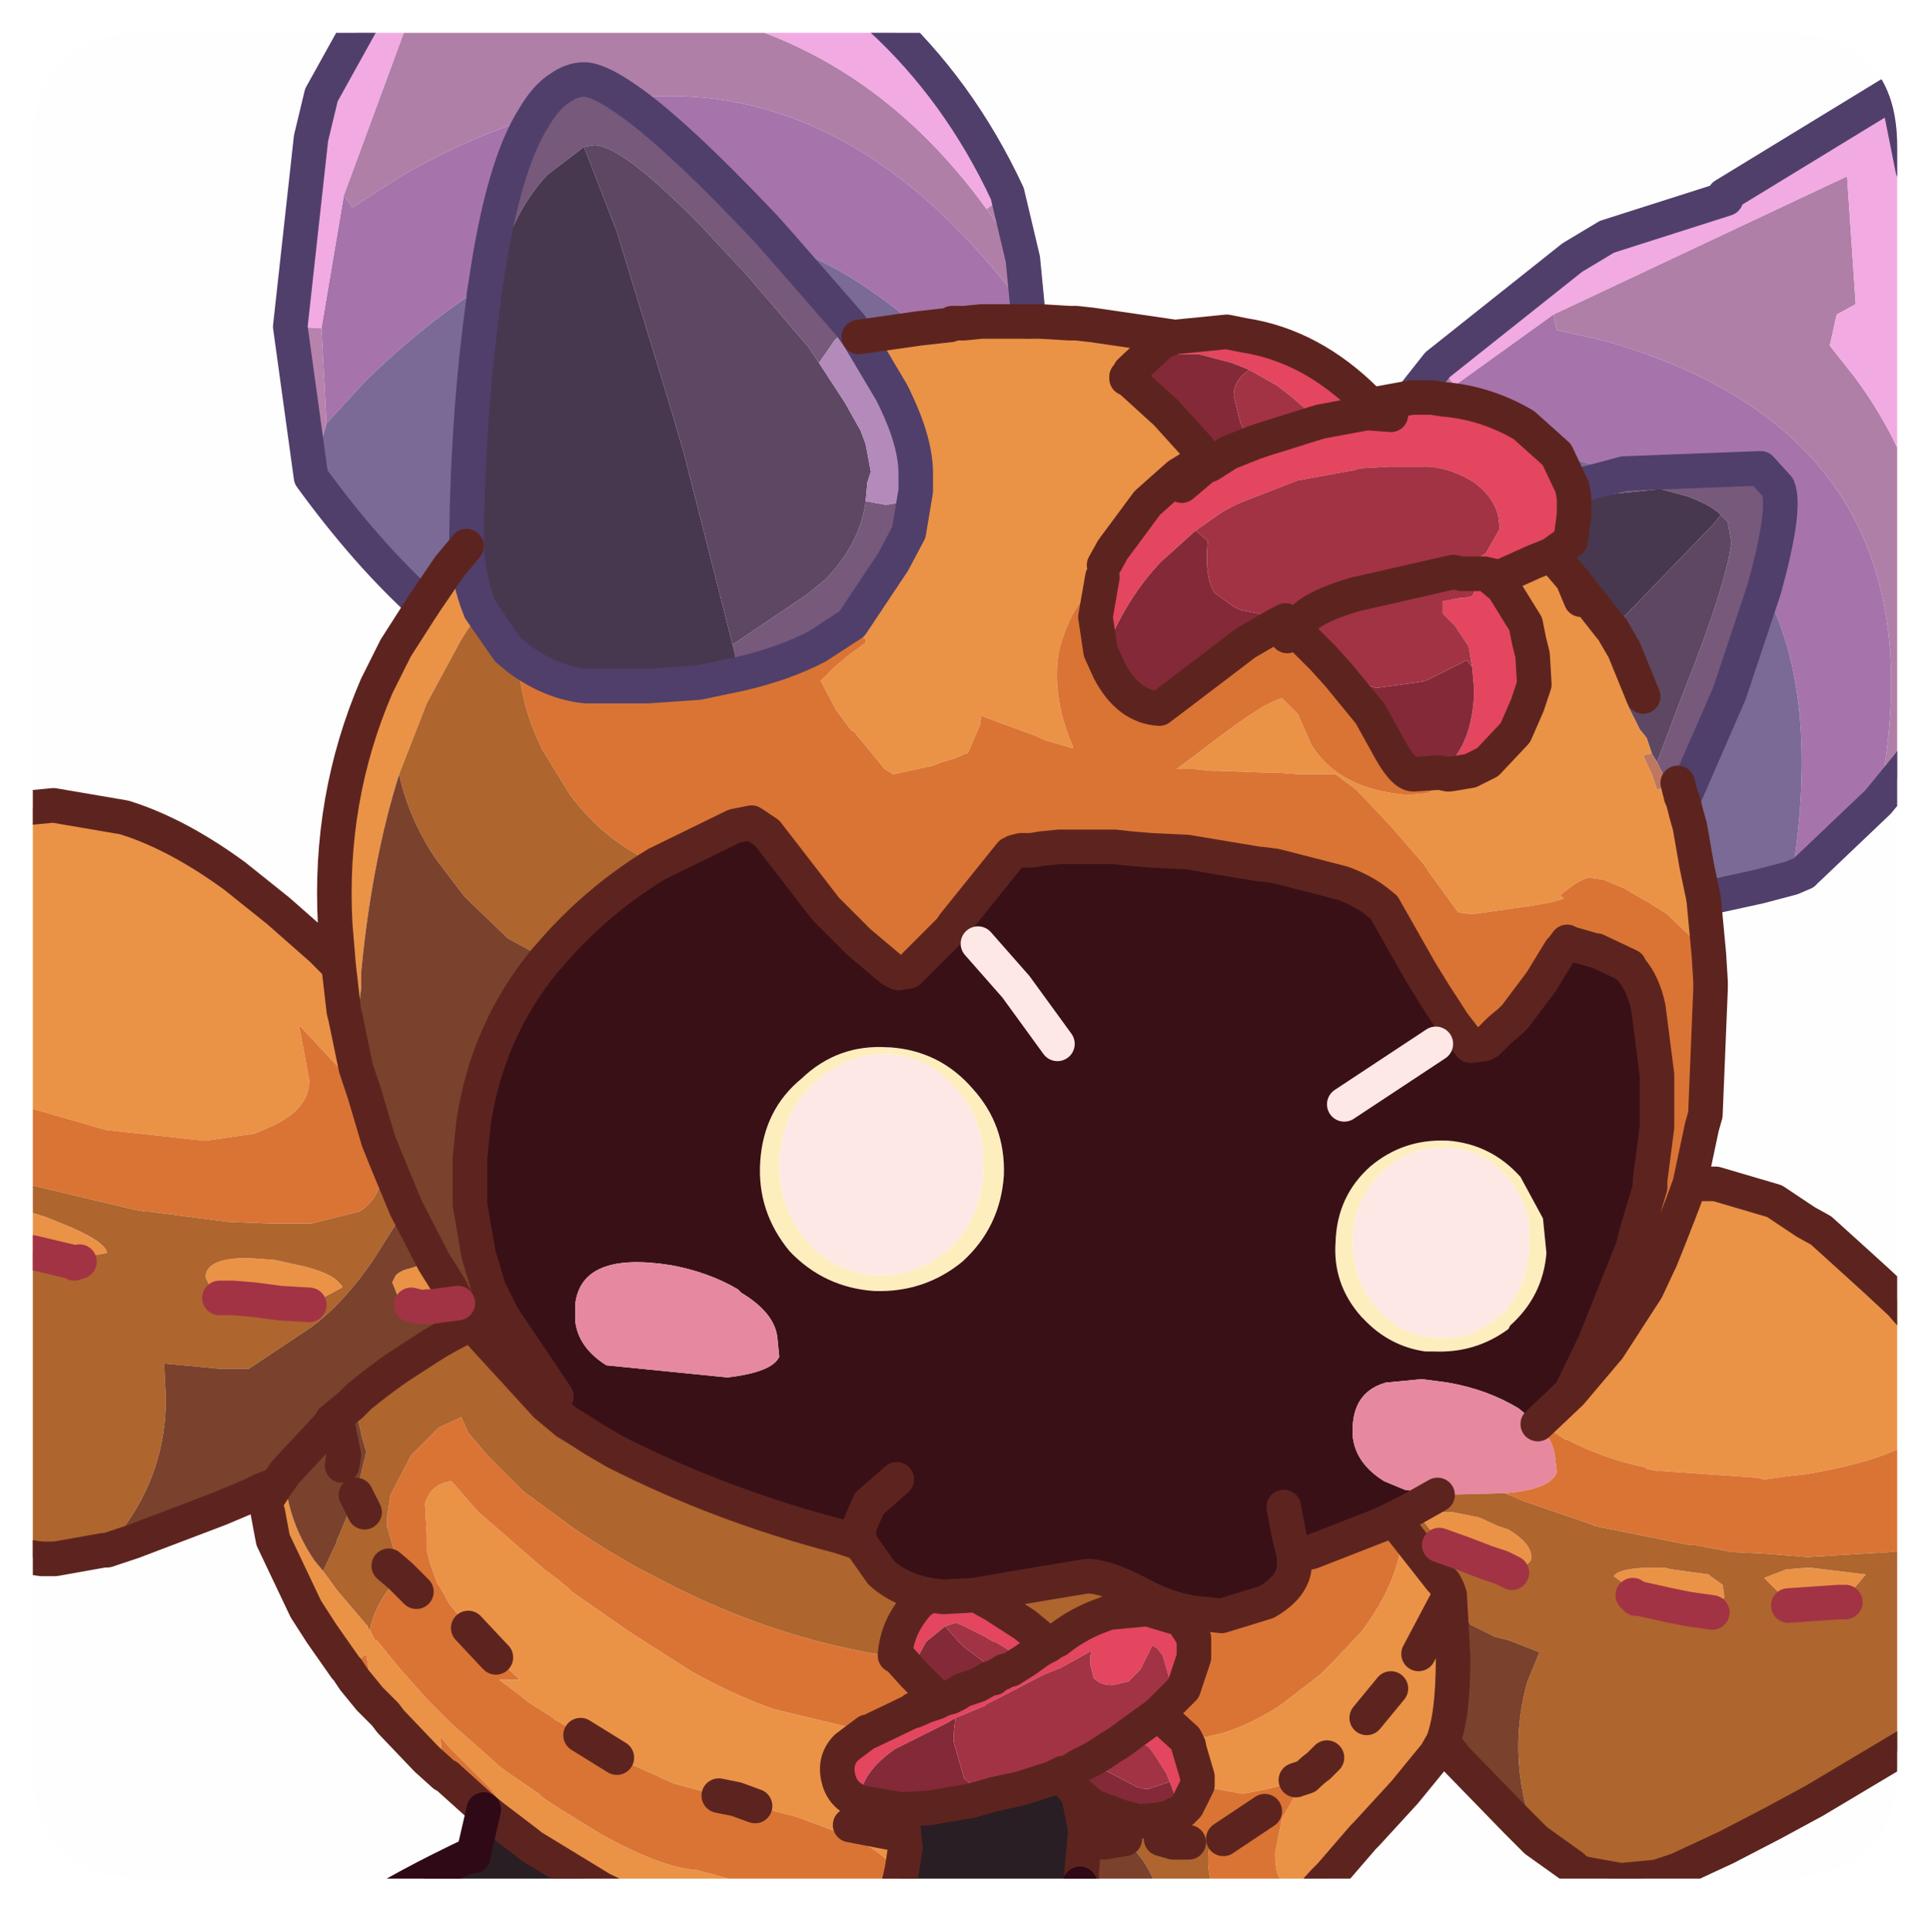 <?xml version="1.0" encoding="UTF-8" standalone="no"?>
<svg xmlns:ffdec="https://www.free-decompiler.com/flash" xmlns:xlink="http://www.w3.org/1999/xlink" ffdec:objectType="frame" height="55.9px" width="55.85px" xmlns="http://www.w3.org/2000/svg">
  <g transform="matrix(1.0, 0.0, 0.0, 1.0, 0.95, 0.95)">
    <clipPath id="clipPath0" transform="matrix(1.0, 0.0, 0.0, 1.0, 0.0, 0.0)">
      <path d="M50.5 0.0 Q53.95 0.0 53.95 3.3 L53.95 50.15 Q53.95 53.4 50.5 53.4 L3.3 53.4 Q0.0 53.4 0.0 50.15 L0.0 3.3 Q0.0 0.0 3.3 0.0 L50.5 0.0" fill="#000000" fill-rule="evenodd" stroke="none"/>
    </clipPath>
    <g clip-path="url(#clipPath0)">
      <use ffdec:characterId="2" height="55.9" transform="matrix(1.0, 0.0, 0.0, 1.0, -0.95, -0.95)" width="55.85" xlink:href="#shape1"/>
    </g>
    <use ffdec:characterId="3" height="53.4" transform="matrix(1.0, 0.0, 0.0, 1.0, 0.0, 0.0)" width="53.95" xlink:href="#shape2"/>
  </g>
  <defs>
    <g id="shape1" transform="matrix(1.0, 0.0, 0.0, 1.0, 0.95, 0.95)">
      <path d="M10.9 -0.45 L19.75 -0.45 Q24.45 0.75 27.6 5.1 L28.65 6.55 28.8 8.1 Q23.7 1.15 17.15 1.9 16.35 1.35 15.95 1.35 15.6 1.35 15.25 1.6 14.85 1.85 14.5 2.45 12.65 3.0 10.65 4.15 L9.25 5.05 9.0 4.7 10.9 -0.45 M54.4 13.1 L54.4 20.7 54.3 21.15 53.4 22.25 Q55.55 11.75 45.45 8.9 L44.1 8.6 44.0 8.15 52.5 4.15 52.75 7.85 52.2 8.15 52.0 9.05 52.75 10.0 Q53.85 11.5 54.4 13.1" fill="#b17fa8" fill-rule="evenodd" stroke="none"/>
      <path d="M9.0 4.7 L9.25 5.05 10.65 4.15 Q12.65 3.0 14.5 2.45 13.6 3.85 13.1 7.3 11.4 8.35 9.65 10.05 L8.5 11.3 8.35 8.55 9.0 4.7 M17.15 1.9 Q23.7 1.15 28.8 8.1 L28.8 8.35 27.45 8.35 26.95 8.4 26.85 8.4 26.6 8.4 26.55 8.45 25.65 8.55 Q23.65 6.8 21.6 6.1 L21.2 5.65 Q18.55 2.85 17.15 1.9 M53.4 22.25 L51.35 24.2 51.25 24.3 50.9 24.45 Q51.75 19.15 50.1 16.1 50.75 13.75 50.5 13.15 L50.0 12.6 46.05 12.75 44.1 12.2 43.15 11.35 Q42.05 10.7 40.8 10.6 L41.15 10.2 44.0 8.15 44.1 8.6 45.45 8.9 Q55.55 11.75 53.4 22.25" fill="#a774ac" fill-rule="evenodd" stroke="none"/>
      <path d="M50.9 24.45 L49.95 24.7 48.35 25.05 48.15 24.1 47.95 22.95 47.85 22.6 47.75 22.2 49.1 19.1 50.1 16.1 Q51.75 19.15 50.9 24.45 M11.3 16.55 Q9.65 15.05 8.05 12.85 L8.5 11.3 9.65 10.05 Q11.4 8.35 13.1 7.3 L13.05 7.6 13.05 7.7 Q12.6 10.9 12.55 14.5 L12.55 14.85 12.05 15.45 11.3 16.55 M44.1 12.2 L46.05 12.75 44.55 13.15 44.1 12.2 M25.65 8.55 L23.9 8.8 23.65 8.45 21.6 6.1 Q23.65 6.8 25.65 8.55" fill="#7b6a96" fill-rule="evenodd" stroke="none"/>
      <path d="M14.5 2.45 Q14.85 1.85 15.25 1.6 L15.25 1.65 15.95 1.35 Q16.35 1.35 17.15 1.9 18.55 2.85 21.2 5.65 L21.6 6.1 23.65 8.45 23.2 8.9 22.75 9.55 22.45 9.1 20.7 7.05 19.35 5.6 Q17.05 3.25 16.25 3.25 L15.95 3.3 14.9 4.1 Q13.85 5.2 13.4 7.1 L13.3 7.6 13.05 7.6 13.1 7.3 Q13.6 3.85 14.5 2.45 M46.05 12.75 L50.0 12.6 49.95 12.7 50.5 13.15 Q50.75 13.75 50.1 16.1 L49.1 19.1 47.75 22.2 47.7 22.1 47.6 21.7 47.3 21.8 47.3 21.7 47.0 21.1 47.7 19.25 Q49.0 16.0 49.15 14.75 L49.05 14.15 48.85 13.95 Q48.55 13.65 47.85 13.4 L47.1 13.2 44.6 13.45 44.55 13.15 46.05 12.75 M25.55 13.25 L25.35 14.45 24.9 15.3 23.7 17.1 22.7 17.75 Q21.75 18.25 20.45 18.55 L20.25 17.7 22.4 16.25 22.95 15.8 Q23.95 14.75 24.1 13.55 L24.65 13.65 Q25.15 13.65 25.55 13.25" fill="#76597b" fill-rule="evenodd" stroke="none"/>
      <path d="M48.85 13.95 L48.6 14.25 45.7 17.25 45.65 17.2 44.55 15.8 43.95 15.1 44.5 14.7 44.6 13.95 44.6 13.45 47.1 13.2 47.85 13.4 Q48.55 13.65 48.85 13.95 M20.25 17.7 L20.45 18.55 19.25 18.8 17.8 18.9 16.0 18.9 Q15.0 18.8 14.05 18.1 L13.75 17.85 12.95 16.7 Q12.6 15.85 12.55 14.85 L12.55 14.5 Q12.6 10.9 13.05 7.7 L13.05 7.6 13.3 7.6 13.4 7.1 Q13.85 5.2 14.9 4.1 L15.95 3.3 16.9 5.75 18.35 10.5 18.5 11.0 18.85 12.2 20.25 17.7" fill="#47384f" fill-rule="evenodd" stroke="none"/>
      <path d="M15.25 1.6 Q15.6 1.35 15.95 1.35 L15.25 1.65 15.25 1.6 M50.0 12.6 L50.5 13.15 49.95 12.7 50.0 12.6 M48.85 13.95 L49.05 14.15 49.15 14.75 Q49.0 16.0 47.7 19.25 L47.0 21.1 46.85 20.85 46.7 20.4 46.5 20.15 46.15 19.45 46.6 19.2 46.05 17.85 45.7 17.25 48.6 14.25 48.85 13.95 M22.75 9.55 L23.5 10.7 23.95 11.5 24.1 11.9 24.25 12.7 24.15 13.0 24.1 13.55 Q23.95 14.75 22.95 15.8 L22.4 16.25 20.25 17.7 18.85 12.2 18.5 11.0 18.35 10.5 16.9 5.75 15.95 3.3 16.25 3.25 Q17.05 3.25 19.35 5.6 L20.7 7.05 22.45 9.1 22.75 9.55" fill="#5e4762" fill-rule="evenodd" stroke="none"/>
      <path d="M48.35 25.05 L48.5 26.65 47.45 25.65 47.3 25.5 46.9 25.25 46.75 25.15 46.65 25.1 46.05 24.75 45.45 24.5 45.1 24.45 Q44.85 24.4 44.2 24.95 L44.3 25.05 43.95 25.15 43.4 25.25 41.65 25.5 41.25 25.45 40.45 24.35 40.25 24.05 39.25 22.9 38.3 21.9 37.7 21.45 36.75 21.45 36.65 21.45 35.95 21.4 35.7 21.4 35.6 21.4 34.3 21.35 34.1 21.35 33.6 21.3 33.1 21.3 33.9 20.7 Q35.45 19.5 36.0 19.3 L36.15 19.25 36.6 19.7 37.0 20.6 Q37.8 21.9 39.8 22.05 L40.35 22.0 40.55 21.9 41.3 21.7 41.3 21.4 41.6 21.35 42.1 21.1 42.9 20.25 43.25 19.45 43.45 18.85 43.4 18.0 43.3 17.6 43.2 17.1 42.55 16.05 42.25 15.8 42.45 15.75 43.45 15.3 43.95 15.1 44.55 15.8 45.65 17.2 45.7 17.25 46.05 17.85 46.6 19.2 46.15 19.45 46.5 20.15 46.7 20.4 46.85 20.85 46.6 20.9 46.85 21.45 47.0 21.9 47.3 21.8 47.6 21.7 47.7 22.1 47.75 22.2 47.85 22.6 47.95 22.95 48.15 24.1 48.35 25.05 M47.95 33.3 L48.45 33.3 48.7 33.3 50.4 33.8 51.3 34.4 51.75 34.65 52.8 35.6 53.35 36.1 54.05 36.75 54.4 37.15 54.4 40.75 Q53.5 41.3 51.6 41.65 L51.3 41.7 50.85 41.75 50.1 41.85 49.9 41.8 47.0 41.6 46.7 41.55 46.65 41.5 Q45.45 41.25 44.4 40.7 L44.35 40.7 43.6 40.2 44.5 39.35 45.6 38.05 44.5 39.35 45.2 37.9 45.6 38.05 46.7 36.35 47.05 35.6 47.1 35.5 47.4 34.75 47.75 33.85 47.95 33.3 M54.4 44.55 L54.4 44.7 54.25 44.6 54.4 44.55 M40.8 49.45 L40.6 49.8 39.7 50.9 38.6 52.1 38.5 52.2 37.55 53.3 37.35 53.5 36.95 53.5 36.1 53.4 Q35.95 53.25 35.95 52.65 L36.15 51.65 36.5 51.05 37.25 50.2 37.45 49.9 37.2 50.15 Q37.05 50.25 36.85 50.45 L36.55 50.55 36.35 50.65 35.75 50.8 35.5 50.85 35.0 50.95 33.7 50.7 33.7 50.45 33.45 49.6 33.45 49.55 33.35 49.35 Q34.65 49.35 36.15 48.35 L37.25 47.5 37.4 47.35 37.7 47.05 38.45 46.25 Q39.55 44.8 39.65 43.35 L40.75 44.75 40.85 44.85 40.95 45.05 41.0 45.2 41.1 47.0 Q41.1 48.7 40.8 49.45 M23.55 54.45 L18.0 54.45 16.45 53.7 14.6 52.15 14.5 52.0 14.45 52.0 13.4 51.0 13.25 50.8 12.05 49.6 11.8 49.3 11.8 49.35 11.9 50.4 11.4 49.95 10.35 48.85 10.2 48.65 10.15 48.6 10.0 48.3 9.75 47.55 9.65 46.9 9.1 47.35 9.05 47.3 8.35 46.3 7.9 45.6 6.95 43.6 6.8 42.8 6.8 42.4 7.05 42.0 7.2 41.8 7.3 41.65 7.3 41.85 Q7.4 43.1 8.15 44.2 L8.4 44.5 8.8 45.05 9.65 46.05 9.7 46.1 9.7 46.15 9.75 46.2 9.9 46.5 9.95 46.5 10.6 47.3 11.4 48.2 11.85 48.65 11.9 48.7 12.15 48.95 13.45 50.1 13.5 50.15 13.7 50.3 14.65 50.95 14.75 51.05 15.2 51.35 16.5 52.15 Q18.25 53.1 19.2 53.15 L20.5 53.5 20.75 53.6 21.75 54.0 22.3 54.15 23.55 54.45 M-0.45 35.2 L-0.45 34.0 0.35 34.25 0.6 34.35 0.85 34.45 Q2.1 34.95 2.15 35.3 L1.6 35.4 1.35 35.55 1.2 35.6 1.1 35.55 0.05 35.3 -0.45 35.2 M-0.45 31.0 L-0.45 22.45 0.6 22.35 2.65 22.7 2.95 22.8 Q4.35 23.3 5.85 24.4 L7.1 25.4 8.35 26.5 8.85 27.0 8.75 25.8 Q8.55 22.15 9.95 18.9 L10.5 17.8 11.3 16.55 12.05 15.45 12.55 14.85 Q12.6 15.85 12.95 16.7 L12.4 17.55 11.4 19.4 10.6 21.45 Q9.8 24.0 9.5 27.2 L9.5 27.65 9.4 28.45 9.05 28.5 9.35 29.95 9.6 30.7 9.05 30.15 7.7 28.7 8.0 30.3 Q8.0 31.2 6.75 31.7 L6.65 31.75 6.4 31.85 5.0 32.05 4.95 32.05 2.2 31.75 2.15 31.75 1.8 31.65 -0.45 31.0 M42.55 16.05 L42.35 15.85 42.25 15.8 42.35 15.85 42.55 16.05 M44.8 16.4 L44.55 15.8 44.8 16.4 M40.7 43.75 L40.7 43.55 40.55 43.45 40.15 42.95 40.15 42.9 40.2 42.8 41.1 42.8 41.85 42.95 42.4 43.2 42.7 43.3 Q43.45 43.75 43.35 44.2 L43.05 44.5 42.8 44.55 42.5 44.4 42.05 44.25 41.4 44.0 40.7 43.75 M46.3 45.2 L46.15 44.95 45.75 44.65 Q45.9 44.4 47.0 44.4 L47.2 44.4 47.4 44.45 48.5 44.6 48.55 44.65 48.9 44.9 48.95 45.25 48.75 45.6 48.6 45.5 48.6 45.7 47.9 45.6 47.4 45.5 46.5 45.3 46.4 45.3 46.3 45.2 M50.8 45.5 L50.75 45.35 50.45 45.05 50.1 44.7 50.75 44.45 50.8 44.45 51.4 44.4 53.05 44.6 53.0 44.65 52.75 44.95 52.5 45.15 52.4 45.2 52.45 45.4 52.25 45.4 50.8 45.5 M32.75 8.9 L32.55 9.05 31.75 9.8 31.65 9.95 31.65 10.0 31.7 10.0 32.8 11.0 33.75 12.05 33.8 12.4 33.15 12.8 32.25 13.6 31.25 14.95 31.0 15.4 30.95 15.75 Q30.45 16.2 30.1 16.8 29.7 17.6 29.65 18.2 29.55 19.4 30.1 20.65 L30.1 20.7 29.25 20.45 29.05 20.35 27.55 19.8 27.45 19.75 27.4 20.05 27.05 20.85 27.0 20.85 26.65 21.0 26.3 21.1 26.05 21.2 24.9 21.45 24.65 21.3 23.75 20.2 23.7 20.2 23.25 19.6 22.8 18.75 23.2 18.35 23.55 18.05 23.75 17.9 24.1 17.65 24.1 17.55 23.95 17.4 23.7 17.1 24.9 15.3 25.35 14.45 25.55 13.25 25.55 12.75 Q25.55 11.85 24.95 10.6 L25.45 10.25 24.85 10.4 23.9 8.8 25.65 8.55 26.55 8.45 26.6 8.4 26.85 8.4 26.95 8.4 27.45 8.35 28.8 8.35 29.15 8.35 30.0 8.4 30.2 8.4 30.65 8.45 33.05 8.8 32.75 8.9 M10.95 36.8 L10.6 36.65 10.4 36.15 10.5 35.95 Q10.65 35.8 10.9 35.75 L11.5 35.55 11.6 35.55 12.1 36.35 12.2 36.55 12.3 36.75 11.55 36.85 11.4 36.85 11.2 36.85 11.15 36.85 10.95 36.8 M8.85 27.0 L9.0 28.3 9.05 28.5 9.0 28.3 8.85 27.0 M8.0 36.8 L7.15 36.75 6.4 36.65 5.8 36.6 5.4 36.6 5.2 36.45 5.0 36.0 Q5.0 35.5 6.0 35.45 L6.3 35.45 7.0 35.5 7.9 35.7 Q8.65 35.9 8.85 36.15 L8.95 36.25 8.95 36.3 8.3 36.65 8.1 36.65 8.0 36.8 M8.95 39.95 L8.85 40.4 8.65 40.2 8.65 40.15 8.95 39.9 8.95 39.95 M12.6 46.15 L12.5 46.0 12.05 45.45 11.8 45.0 11.7 44.85 11.5 44.3 11.4 43.9 11.4 43.45 11.35 42.55 Q11.5 42.0 12.1 41.9 L12.2 42.0 12.9 42.8 14.8 44.45 15.2 44.75 15.5 45.0 15.6 45.1 17.25 46.25 19.05 47.4 Q20.3 48.1 21.45 48.5 L24.15 49.15 23.95 49.3 23.55 49.6 Q23.2 49.95 23.3 50.45 23.4 50.95 23.85 51.15 L23.95 51.2 25.15 51.4 25.2 52.05 25.25 52.5 25.15 53.15 24.9 53.1 Q24.6 52.6 23.55 52.15 L22.2 51.65 22.05 51.6 20.9 51.3 20.35 51.1 19.85 51.0 20.35 51.1 20.9 51.3 19.85 51.0 18.55 50.65 16.9 49.9 15.85 49.25 15.75 49.2 15.7 49.2 Q15.4 48.95 15.1 48.8 L15.05 48.75 14.35 48.3 14.1 48.1 13.5 47.65 14.1 47.65 13.4 47.0 13.35 46.95 12.6 46.15 M38.6 48.75 L39.3 47.9 38.6 48.75 M23.65 51.85 L24.95 52.1 23.65 51.85 M40.1 46.9 L41.0 45.2 40.1 46.9" fill="#eb9447" fill-rule="evenodd" stroke="none"/>
      <path d="M40.9 32.05 L40.9 32.25 40.95 32.05 Q42.2 32.15 43.05 33.1 L43.7 34.3 43.8 35.3 Q43.7 36.55 42.75 37.4 L42.7 37.5 Q41.75 38.2 40.55 38.15 L40.3 38.15 Q39.25 38.0 38.5 37.2 L38.45 37.15 Q37.6 36.2 37.7 34.95 37.75 33.65 38.7 32.8 39.65 32.0 40.9 32.05 M40.9 32.25 Q39.85 32.2 39.05 32.95 38.25 33.7 38.2 34.85 38.15 36.0 38.85 36.85 L38.9 36.9 Q39.6 37.7 40.6 37.75 L41.05 37.75 Q41.8 37.7 42.45 37.1 L42.6 37.0 Q43.25 36.2 43.3 35.15 L43.3 34.45 Q43.2 33.75 42.7 33.15 42.0 32.3 40.9 32.25 M24.75 29.35 L24.8 29.55 24.8 29.35 Q26.25 29.45 27.2 30.55 28.15 31.6 28.1 33.05 28.0 34.55 26.9 35.55 25.8 36.45 24.35 36.4 22.9 36.3 21.9 35.25 20.95 34.1 21.05 32.65 21.15 31.15 22.25 30.25 23.3 29.25 24.75 29.35 M22.6 30.4 Q21.7 31.25 21.6 32.6 21.55 33.9 22.35 34.9 23.15 35.85 24.35 35.95 25.6 36.0 26.55 35.15 27.45 34.25 27.5 32.95 27.6 31.6 26.8 30.65 26.0 29.65 24.8 29.55 23.55 29.5 22.6 30.4" fill="#ffefbf" fill-rule="evenodd" stroke="none"/>
      <path d="M40.95 32.05 L40.9 32.25 40.9 32.05 40.95 32.05 M40.9 32.25 Q42.0 32.3 42.7 33.15 43.2 33.75 43.3 34.45 L43.3 35.15 Q43.25 36.2 42.6 37.0 L42.45 37.1 Q41.8 37.7 41.05 37.75 L40.6 37.75 Q39.6 37.7 38.9 36.9 L38.85 36.85 Q38.15 36.0 38.2 34.85 38.25 33.7 39.05 32.95 39.85 32.2 40.9 32.25 M24.75 29.35 L24.8 29.35 24.8 29.55 24.75 29.35 M22.6 30.4 Q23.55 29.5 24.8 29.55 26.0 29.65 26.8 30.65 27.6 31.6 27.5 32.95 27.45 34.25 26.55 35.15 25.6 36.0 24.35 35.95 23.15 35.85 22.35 34.9 21.55 33.9 21.6 32.6 21.7 31.25 22.6 30.4" fill="#fee9e6" fill-rule="evenodd" stroke="none"/>
      <path d="M28.4 23.7 L28.6 23.65 28.9 23.65 29.2 23.6 29.7 23.55 31.3 23.55 31.75 23.6 32.35 23.65 33.4 23.7 35.5 24.05 35.55 24.05 35.95 24.1 36.15 24.15 37.9 24.6 Q38.45 24.8 38.85 25.1 L39.1 25.3 40.15 27.15 40.55 27.8 41.1 28.65 41.6 29.3 41.65 29.3 42.0 29.25 42.1 29.2 42.45 28.85 42.75 28.6 42.9 28.45 43.65 27.45 44.2 26.55 44.25 26.5 44.4 26.3 44.5 26.35 45.2 26.55 45.25 26.55 46.2 27.0 46.25 27.1 Q46.6 27.5 46.75 28.2 L47.0 30.15 47.0 31.65 46.8 33.2 46.8 33.4 46.5 34.4 46.4 34.75 46.3 35.15 45.2 37.9 44.5 39.35 43.6 40.2 43.55 40.25 43.0 39.8 Q42.1 39.25 40.95 39.05 L40.2 38.95 39.15 39.05 Q38.1 39.35 38.2 40.65 38.3 41.4 39.1 41.9 L39.7 42.15 40.65 42.3 39.85 42.75 39.35 43.0 39.05 43.15 37.0 43.95 36.5 44.05 36.5 44.2 36.5 44.45 Q36.4 45.0 35.7 45.4 L34.4 45.8 33.95 45.75 Q33.0 45.7 32.0 45.15 31.05 44.65 30.5 44.65 L28.7 44.95 27.25 45.2 26.35 45.25 25.95 45.2 Q25.1 45.05 24.55 44.55 L23.95 43.7 23.35 43.5 Q19.9 42.6 16.85 41.05 L16.25 40.7 15.7 40.35 15.45 40.2 14.85 39.7 15.15 39.45 13.6 37.15 13.3 36.55 13.2 36.35 12.9 35.35 12.65 33.9 12.65 32.55 12.75 31.55 Q13.15 28.85 14.85 26.8 L14.9 26.75 Q16.25 25.15 18.05 24.05 L20.3 22.95 20.8 22.85 21.25 23.15 22.95 25.35 23.35 25.75 23.45 25.85 23.9 26.3 24.85 27.1 25.05 27.2 25.35 27.15 26.05 26.45 26.55 25.95 26.65 25.8 28.3 23.75 28.4 23.7 M25.0 41.85 L24.2 42.55 23.9 43.25 23.9 43.45 23.95 43.7 23.9 43.45 23.9 43.25 24.2 42.55 25.0 41.85 M40.95 32.05 L40.9 32.05 Q39.65 32.0 38.7 32.8 37.75 33.65 37.7 34.95 37.6 36.2 38.45 37.15 L38.5 37.2 Q39.25 38.0 40.3 38.15 L40.55 38.15 Q41.75 38.2 42.7 37.5 L42.75 37.4 Q43.7 36.55 43.8 35.3 L43.7 34.3 43.05 33.1 Q42.2 32.15 40.95 32.05 M15.7 36.75 L15.7 37.3 Q15.8 38.05 16.6 38.55 L20.1 38.9 Q21.4 38.75 21.6 38.3 L21.55 37.8 Q21.5 37.05 20.5 36.45 L20.4 36.35 Q19.55 35.85 18.45 35.65 15.9 35.25 15.7 36.75 M27.35 26.35 L28.45 27.6 29.65 29.25 28.45 27.6 27.35 26.35 M24.8 29.35 L24.75 29.35 Q23.3 29.25 22.25 30.25 21.15 31.15 21.05 32.65 20.95 34.1 21.9 35.25 22.9 36.3 24.35 36.4 25.8 36.45 26.9 35.55 28.0 34.55 28.1 33.05 28.15 31.6 27.2 30.55 26.25 29.45 24.8 29.35 M36.5 44.05 L36.35 43.45 36.2 42.65 36.35 43.45 36.5 44.05 M37.95 31.0 L40.6 29.25 37.95 31.0" fill="#3a1017" fill-rule="evenodd" stroke="none"/>
      <path d="M40.65 42.3 L39.7 42.15 39.1 41.9 Q38.3 41.4 38.2 40.65 38.1 39.35 39.15 39.05 L40.2 38.95 40.95 39.05 Q42.1 39.25 43.0 39.8 L43.55 40.25 Q44.0 40.7 44.05 41.2 L44.1 41.65 Q43.9 42.15 42.6 42.25 L40.65 42.3 M15.7 36.75 Q15.9 35.25 18.45 35.65 19.55 35.85 20.4 36.35 L20.5 36.45 Q21.5 37.05 21.55 37.8 L21.6 38.3 Q21.4 38.75 20.1 38.9 L16.6 38.55 Q15.8 38.05 15.7 37.3 L15.7 36.75" fill="#e78a9f" fill-rule="evenodd" stroke="none"/>
      <path d="M48.5 26.65 L48.55 27.45 48.55 27.65 48.4 31.3 48.3 31.65 47.95 33.3 47.75 33.85 47.4 34.75 46.3 35.15 46.4 34.75 46.5 34.4 46.8 33.4 46.8 33.2 47.0 31.65 47.0 30.15 46.75 28.2 Q46.6 27.5 46.25 27.1 L46.2 27.0 45.25 26.55 45.2 26.55 44.5 26.35 44.4 26.3 44.25 26.5 44.2 26.55 43.65 27.45 42.9 28.45 42.75 28.6 42.45 28.85 42.1 29.2 42.0 29.25 41.65 29.3 41.6 29.3 41.1 28.65 40.55 27.8 40.15 27.15 39.1 25.3 38.85 25.1 Q38.45 24.8 37.9 24.6 L36.15 24.15 35.95 24.1 35.55 24.05 35.5 24.05 33.4 23.7 32.35 23.65 31.75 23.6 31.3 23.55 29.7 23.55 29.2 23.6 28.9 23.65 28.6 23.65 28.4 23.7 28.3 23.75 26.65 25.8 26.55 25.95 26.05 26.45 25.35 27.15 25.05 27.2 24.85 27.1 23.9 26.3 23.45 25.85 23.35 25.75 22.95 25.35 21.25 23.15 20.8 22.85 20.3 22.95 18.05 24.05 Q16.55 23.4 15.55 22.05 L14.75 20.75 Q14.25 19.75 14.1 18.7 L14.05 18.1 Q15.0 18.8 16.0 18.9 L17.8 18.9 19.25 18.8 20.45 18.55 Q21.75 18.25 22.7 17.75 L23.7 17.1 23.95 17.4 24.1 17.55 24.1 17.65 23.75 17.9 23.55 18.05 23.2 18.35 22.8 18.75 23.25 19.6 23.7 20.2 23.75 20.2 24.65 21.3 24.9 21.45 26.05 21.2 26.3 21.1 26.65 21.0 27.0 20.85 27.05 20.85 27.4 20.05 27.45 19.75 27.55 19.8 29.05 20.35 29.25 20.45 30.1 20.7 30.1 20.65 Q29.55 19.4 29.65 18.2 29.7 17.6 30.1 16.8 30.45 16.2 30.95 15.75 L30.75 16.9 30.9 17.9 31.15 18.45 Q31.7 19.5 32.6 19.55 L34.05 18.45 35.1 17.65 36.05 17.1 36.25 17.0 36.45 17.2 36.55 17.3 37.2 17.95 37.35 18.1 37.8 18.6 38.7 19.7 39.2 20.6 Q39.65 21.45 39.95 21.45 L40.7 21.4 40.95 21.45 41.0 21.45 41.3 21.4 41.3 21.7 40.55 21.9 40.35 22.0 39.8 22.05 Q37.8 21.9 37.0 20.6 L36.6 19.7 36.15 19.25 36.0 19.3 Q35.45 19.5 33.9 20.7 L33.1 21.3 33.6 21.3 34.1 21.35 34.3 21.35 35.6 21.4 35.7 21.4 35.95 21.4 36.65 21.45 36.75 21.45 37.7 21.45 38.3 21.9 39.25 22.9 40.25 24.05 40.45 24.35 41.25 25.45 41.65 25.5 43.4 25.25 43.95 25.15 44.3 25.05 44.2 24.95 Q44.85 24.4 45.1 24.45 L45.45 24.5 46.05 24.75 46.65 25.1 46.75 25.15 46.9 25.25 47.3 25.5 47.45 25.65 48.5 26.65 M54.4 40.75 L54.4 43.85 53.8 43.95 51.35 44.1 50.75 44.05 50.15 44.0 49.15 43.95 48.1 43.75 47.95 43.75 45.45 43.25 45.2 43.2 45.1 43.15 43.2 42.5 42.6 42.25 Q43.9 42.15 44.1 41.65 L44.05 41.2 Q44.0 40.7 43.55 40.25 L43.6 40.2 44.35 40.7 44.4 40.7 Q45.45 41.25 46.65 41.5 L46.7 41.55 47.0 41.6 49.9 41.8 50.1 41.85 50.85 41.75 51.3 41.7 51.6 41.65 Q53.5 41.3 54.4 40.75 M37.35 53.5 L36.5 54.45 34.45 54.45 34.2 53.95 34.05 53.3 Q33.95 52.75 34.1 52.25 L33.45 52.35 33.3 52.35 33.0 52.35 32.65 52.25 32.6 52.25 32.55 52.2 31.95 52.1 Q31.75 52.1 31.6 52.25 L31.55 52.3 31.3 52.35 31.0 52.35 30.95 52.3 30.8 52.1 30.55 52.1 30.45 52.05 30.5 52.0 30.45 51.95 30.25 50.95 30.65 51.3 31.45 51.6 32.0 51.75 32.55 51.7 32.8 51.65 32.95 51.6 33.25 51.45 33.4 51.3 33.7 50.7 35.0 50.95 35.5 50.85 35.75 50.8 36.35 50.65 36.55 50.55 36.85 50.45 Q37.05 50.25 37.2 50.15 L37.45 49.9 37.25 50.2 36.5 51.05 36.15 51.65 35.95 52.65 Q35.95 53.25 36.1 53.4 L36.95 53.5 37.35 53.5 M24.85 54.45 L23.55 54.45 22.3 54.15 21.75 54.0 20.75 53.6 20.5 53.5 19.2 53.15 Q18.25 53.1 16.5 52.15 L15.2 51.35 14.75 51.05 14.65 50.95 13.7 50.3 13.5 50.15 13.45 50.1 12.15 48.95 11.9 48.7 11.85 48.65 11.4 48.2 10.6 47.3 9.95 46.5 9.9 46.5 9.75 46.2 Q9.9 45.5 10.4 44.9 L10.65 44.65 10.65 44.6 10.25 43.2 10.25 43.0 10.25 42.95 10.35 42.3 10.95 41.15 11.75 40.35 12.4 40.05 12.6 40.5 13.15 41.15 14.2 42.2 15.7 43.3 15.85 43.4 16.55 43.85 17.4 44.35 18.55 44.95 Q21.75 46.55 25.05 47.0 L25.5 47.5 26.25 48.25 26.15 48.3 25.85 48.4 25.5 48.5 25.5 48.55 25.5 48.5 25.85 48.4 25.5 48.55 25.45 48.55 24.2 49.15 24.15 49.15 21.45 48.5 Q20.3 48.1 19.05 47.4 L17.25 46.25 15.6 45.1 15.5 45.0 15.2 44.75 14.8 44.45 12.9 42.8 12.2 42.0 12.1 41.9 Q11.5 42.0 11.35 42.55 L11.4 43.45 11.4 43.9 11.5 44.3 11.7 44.85 11.8 45.0 12.05 45.45 12.5 46.0 12.6 46.15 13.35 46.95 13.4 47.0 14.1 47.65 13.5 47.65 14.1 48.1 14.35 48.3 15.05 48.75 15.1 48.8 Q15.4 48.95 15.7 49.2 L15.75 49.2 15.85 49.25 16.9 49.9 18.55 50.65 19.85 51.0 20.9 51.3 22.05 51.6 22.2 51.65 23.55 52.15 Q24.6 52.6 24.9 53.1 L25.15 53.15 24.85 54.45 M13.05 51.4 L12.05 50.5 12.0 50.45 11.9 50.4 11.8 49.35 11.8 49.3 12.05 49.6 13.25 50.8 13.4 51.0 14.45 52.0 14.5 52.0 14.6 52.15 16.45 53.7 14.4 52.45 14.35 52.4 13.3 51.6 13.05 51.4 M10.15 48.6 L9.75 48.2 9.3 47.65 9.1 47.35 9.65 46.9 9.75 47.55 10.0 48.3 10.15 48.6 M-0.45 33.2 L-0.45 31.0 1.8 31.65 2.15 31.75 2.2 31.75 4.95 32.05 5.0 32.05 6.4 31.85 6.65 31.75 6.75 31.7 Q8.0 31.2 8.0 30.3 L7.7 28.7 9.05 30.15 9.6 30.7 10.0 32.05 10.2 32.55 10.1 33.15 Q9.95 33.8 9.45 34.1 L8.05 34.45 7.35 34.45 6.9 34.45 5.65 34.4 3.35 34.1 3.25 34.1 2.95 34.05 0.0 33.35 -0.15 33.3 -0.45 33.2 M39.65 43.35 Q39.55 44.8 38.45 46.25 L37.7 47.05 37.4 47.35 37.25 47.5 36.15 48.35 Q34.65 49.35 33.35 49.35 L32.8 48.85 32.7 48.75 32.55 48.65 32.75 48.45 32.8 48.4 33.05 48.15 33.3 47.9 33.6 47.0 33.6 46.45 33.45 46.2 34.4 45.8 35.7 45.4 Q36.4 45.0 36.5 44.45 L36.95 44.0 37.0 43.95 39.05 43.15 39.35 43.0 39.65 43.35 M24.85 10.4 L25.45 10.25 24.95 10.6 24.85 10.4 M36.3 17.45 L36.45 17.2 36.3 17.45 M11.1 45.1 L10.65 44.65 11.1 45.1 M33.45 52.35 L33.0 52.35 33.45 52.35 M34.45 52.25 L35.05 51.85 35.65 51.45 35.05 51.85 34.45 52.25 M31.6 52.25 L31.0 52.35 31.6 52.25" fill="#db7434" fill-rule="evenodd" stroke="none"/>
      <path d="M54.4 43.85 L54.4 44.55 54.25 44.6 54.4 44.7 54.4 49.45 51.55 51.15 50.35 51.8 49.0 52.5 47.6 53.15 47.0 53.35 45.95 53.45 44.85 53.25 44.65 53.15 44.55 53.05 43.5 52.3 43.45 52.2 43.3 51.65 Q42.7 49.65 43.25 47.7 L43.6 46.85 42.7 46.5 42.3 46.4 42.0 46.25 41.6 46.05 40.95 45.05 40.85 44.85 40.75 44.75 40.5 44.3 39.85 42.75 40.65 42.3 42.6 42.25 43.2 42.5 45.1 43.15 45.2 43.2 45.45 43.25 47.95 43.75 48.1 43.75 49.15 43.95 50.15 44.0 50.75 44.05 51.35 44.1 53.8 43.95 54.4 43.85 M34.45 54.45 L32.8 54.45 32.5 53.6 Q32.15 52.7 31.55 52.3 L31.6 52.25 Q31.75 52.1 31.95 52.1 L32.55 52.2 32.6 52.25 32.65 52.25 33.0 52.35 33.3 52.35 33.45 52.35 34.1 52.25 Q33.95 52.75 34.05 53.3 L34.2 53.95 34.45 54.45 M2.05 43.9 L0.65 44.15 0.5 44.15 0.25 44.15 -0.45 44.05 -0.45 35.2 0.05 35.3 1.1 35.55 1.2 35.6 1.35 35.55 1.6 35.4 2.15 35.3 Q2.1 34.95 0.85 34.45 L0.6 34.35 0.35 34.25 -0.45 34.0 -0.45 33.2 -0.15 33.3 0.0 33.35 2.95 34.05 3.25 34.1 3.35 34.1 5.65 34.4 6.9 34.45 7.35 34.45 8.05 34.45 9.45 34.1 Q9.95 33.8 10.1 33.15 L10.2 32.55 10.8 34.0 9.85 35.5 Q9.0 36.75 8.05 37.45 L6.25 38.65 5.75 38.65 5.4 38.65 4.9 38.6 3.8 38.5 3.85 39.5 Q3.85 41.65 2.55 43.35 L2.15 43.8 2.05 43.9 M18.05 24.05 Q16.25 25.15 14.9 26.75 L14.85 26.8 13.75 26.2 12.5 25.0 11.7 23.95 Q10.9 22.8 10.6 21.45 L11.4 19.4 12.4 17.55 12.95 16.7 13.75 17.85 14.05 18.1 14.1 18.7 Q14.25 19.75 14.75 20.75 L15.55 22.05 Q16.55 23.4 18.05 24.05 M14.85 39.7 L15.45 40.2 15.7 40.35 16.25 40.7 16.85 41.05 Q19.9 42.6 23.35 43.5 L23.95 43.7 24.55 44.55 Q25.1 45.05 25.95 45.2 L25.65 45.4 Q25.0 46.1 24.95 46.95 L25.05 47.0 Q21.75 46.55 18.55 44.95 L17.4 44.35 16.55 43.85 15.85 43.4 15.7 43.3 14.2 42.2 13.15 41.15 12.6 40.5 12.4 40.05 11.75 40.35 10.95 41.15 10.35 42.3 10.25 42.95 10.25 43.0 10.25 43.2 10.65 44.6 10.65 44.65 10.4 44.9 Q9.9 45.5 9.75 46.2 L9.7 46.15 9.7 46.1 9.65 46.05 8.8 45.05 8.4 44.5 8.8 43.65 8.8 43.6 8.85 43.5 9.35 42.3 9.65 41.05 9.5 40.55 9.5 40.5 9.35 39.9 9.25 40.0 8.95 39.95 8.95 39.9 9.2 39.7 9.25 39.65 9.45 39.45 Q10.0 39.0 10.5 38.65 L10.65 38.55 11.5 38.0 Q12.05 37.65 12.7 37.35 L14.85 39.7 M42.8 44.55 L43.05 44.5 43.35 44.2 Q43.45 43.75 42.7 43.3 L42.4 43.2 41.85 42.95 41.1 42.8 40.2 42.8 40.15 42.9 40.15 42.95 40.55 43.45 40.7 43.55 40.7 43.75 41.4 44.0 42.05 44.25 42.5 44.4 42.8 44.55 M48.6 45.7 L48.6 45.5 48.75 45.6 48.95 45.25 48.9 44.9 48.55 44.65 48.5 44.6 47.4 44.45 47.2 44.4 47.0 44.4 Q45.9 44.4 45.75 44.65 L46.15 44.95 46.3 45.2 46.4 45.3 46.5 45.3 47.4 45.5 47.9 45.6 48.6 45.7 M52.45 45.4 L52.4 45.2 52.5 45.15 52.75 44.95 53.0 44.65 53.05 44.6 51.4 44.4 50.8 44.45 50.75 44.45 50.1 44.7 50.45 45.05 50.75 45.35 50.8 45.5 52.25 45.4 52.45 45.4 M5.4 36.6 L5.8 36.6 6.4 36.65 7.15 36.75 8.0 36.8 8.1 36.65 8.3 36.65 8.95 36.3 8.95 36.25 8.85 36.15 Q8.65 35.9 7.9 35.7 L7.0 35.5 6.3 35.45 6.0 35.45 Q5.0 35.5 5.0 36.0 L5.2 36.45 5.4 36.6 M9.6 42.8 L9.35 42.3 9.6 42.8 M10.3 44.35 L10.65 44.65 10.3 44.35 M33.45 46.2 L33.25 45.9 32.25 45.6 31.2 45.7 31.15 45.7 30.75 45.85 Q30.15 46.1 29.65 46.5 L29.45 46.6 29.4 46.55 29.25 46.5 28.7 46.05 28.0 45.6 27.85 45.5 27.4 45.25 27.3 45.2 27.25 45.2 28.7 44.95 30.5 44.65 Q31.05 44.65 32.0 45.15 33.0 45.7 33.95 45.75 L34.4 45.8 33.45 46.2 M37.0 43.95 L36.95 44.0 36.5 44.45 36.5 44.2 36.5 44.05 37.0 43.95" fill="#af652e" fill-rule="evenodd" stroke="none"/>
      <path d="M42.95 51.75 L41.2 49.95 40.8 49.45 Q41.1 48.7 41.1 47.0 L41.0 45.2 40.95 45.05 41.6 46.05 42.0 46.25 42.3 46.4 42.7 46.5 43.6 46.85 43.25 47.7 Q42.7 49.65 43.3 51.65 L42.95 51.75 M32.8 54.45 L30.2 54.45 30.3 53.55 30.35 53.4 30.35 53.2 30.45 52.15 30.45 52.05 30.55 52.1 30.8 52.1 30.95 52.3 31.0 52.35 31.3 52.35 31.55 52.3 Q32.15 52.7 32.5 53.6 L32.8 54.45 M7.05 42.0 L6.65 42.15 6.35 42.3 5.4 42.7 2.9 43.65 2.55 43.35 Q3.85 41.65 3.85 39.5 L3.8 38.5 4.9 38.6 5.4 38.65 5.75 38.65 6.25 38.65 8.05 37.45 Q9.0 36.75 9.85 35.5 L10.8 34.0 10.2 32.55 10.0 32.05 9.6 30.7 9.35 29.95 9.05 28.5 9.4 28.45 9.5 27.65 9.5 27.2 Q9.8 24.0 10.6 21.45 10.9 22.8 11.7 23.95 L12.5 25.0 13.75 26.2 14.85 26.8 Q13.15 28.85 12.75 31.55 L12.65 32.55 12.65 33.9 12.9 35.35 13.2 36.35 12.4 36.95 12.7 37.35 Q12.05 37.65 11.5 38.0 L10.65 38.55 10.5 38.65 Q10.0 39.0 9.45 39.45 L9.25 39.65 9.2 39.7 8.95 39.9 8.65 40.15 8.65 40.2 8.85 40.4 9.25 40.0 9.35 39.9 9.5 40.5 9.5 40.55 9.65 41.05 9.35 42.3 8.85 43.5 8.8 43.6 8.8 43.65 8.4 44.5 8.15 44.2 Q7.4 43.1 7.3 41.85 L7.3 41.65 7.2 41.8 7.05 42.0 M39.85 42.75 L40.5 44.3 40.75 44.75 39.65 43.35 39.35 43.0 39.85 42.75 M11.6 35.55 L11.5 35.55 10.9 35.75 Q10.65 35.8 10.5 35.95 L10.4 36.15 10.6 36.65 10.95 36.8 11.15 36.85 11.2 36.85 11.4 36.85 11.55 36.85 12.3 36.75 12.2 36.55 12.1 36.35 11.6 35.55 10.8 34.0 11.6 35.55 M12.3 36.75 L12.4 36.95 12.3 36.75 M8.95 41.45 L9.0 41.15 8.95 40.9 8.85 40.4 8.95 40.9 9.0 41.15 8.95 41.45 M8.65 40.2 L7.3 41.65 8.65 40.2" fill="#7a422d" fill-rule="evenodd" stroke="none"/>
      <path d="M40.8 10.6 Q42.05 10.7 43.15 11.35 L44.1 12.2 44.55 13.15 44.6 13.45 44.6 13.95 44.5 14.7 43.95 15.1 43.45 15.3 42.45 15.75 42.0 15.65 42.45 15.75 42.25 15.8 42.55 16.05 43.2 17.1 43.3 17.6 43.4 18.0 43.45 18.85 43.25 19.45 42.9 20.25 42.1 21.1 41.6 21.35 41.3 21.4 41.0 21.45 40.95 21.45 40.7 21.4 Q41.6 20.75 41.7 19.25 L41.7 18.9 41.65 18.35 41.6 18.05 41.55 17.75 41.15 17.15 40.8 16.8 40.8 16.45 41.3 16.35 41.4 16.35 41.65 16.3 41.75 16.1 41.9 15.8 42.0 15.65 41.35 15.65 41.35 15.5 42.05 15.05 42.45 14.35 42.4 13.95 Q42.25 13.4 41.7 13.0 41.05 12.6 40.4 12.55 L39.25 12.55 38.4 12.6 38.25 12.65 36.6 12.95 35.05 13.55 Q34.55 13.75 34.15 14.05 L33.65 14.4 32.65 15.3 Q31.65 16.35 31.05 17.85 L30.9 17.9 30.75 16.9 30.95 15.75 31.0 15.4 31.25 14.95 32.25 13.6 33.15 12.8 33.8 12.4 33.9 12.55 34.05 12.5 34.6 12.15 35.35 11.85 35.65 11.75 37.25 11.25 38.6 11.0 39.3 11.05 38.6 11.0 37.25 11.25 36.45 10.55 36.0 10.2 35.2 9.75 34.7 9.55 33.75 9.3 32.75 9.3 32.75 8.9 33.05 8.8 34.55 8.65 35.05 8.75 Q37.0 9.05 38.6 10.65 L38.8 10.75 39.9 10.55 40.5 10.55 40.8 10.6 M33.35 49.35 L33.45 49.55 33.35 49.65 33.45 49.6 33.7 50.45 33.7 50.7 33.4 51.3 33.2 51.4 32.9 50.6 32.8 50.35 32.45 49.8 32.3 49.6 31.9 49.35 31.85 49.35 31.7 49.4 31.45 49.45 31.65 49.3 31.85 49.15 32.55 48.65 32.7 48.75 32.8 48.85 33.35 49.35 M33.25 13.1 L33.9 12.55 33.25 13.1 M23.85 51.15 Q23.4 50.95 23.3 50.45 23.2 49.95 23.55 49.6 L23.95 49.3 24.15 49.15 24.2 49.15 25.45 48.55 25.5 48.55 25.85 48.4 26.15 48.3 26.25 48.25 26.35 48.2 26.55 48.15 26.75 48.05 26.9 47.95 27.35 47.8 27.7 47.6 27.8 47.6 Q27.9 47.5 28.05 47.45 L28.1 47.4 28.3 47.35 28.7 47.1 28.1 46.7 27.85 46.55 27.8 46.55 27.55 46.4 26.85 46.05 26.7 46.0 26.4 46.1 25.85 46.55 25.55 47.1 25.5 47.5 25.05 47.0 24.95 46.95 Q25.0 46.1 25.65 45.4 L25.95 45.2 26.35 45.25 27.25 45.2 27.3 45.2 27.4 45.25 27.85 45.5 28.0 45.6 28.7 46.05 29.25 46.5 29.4 46.55 29.45 46.6 29.65 46.5 Q30.15 46.1 30.75 45.85 L31.15 45.7 31.2 45.7 32.25 45.6 33.25 45.9 33.45 46.2 33.6 46.45 33.6 47.0 33.3 47.9 33.05 48.15 32.8 48.4 32.75 48.45 32.8 48.35 32.8 48.3 32.9 47.65 32.7 46.95 32.55 46.75 32.4 46.65 32.05 47.35 31.7 47.7 31.25 47.8 31.2 47.8 Q30.9 47.8 30.7 47.6 L30.6 47.2 30.6 46.95 30.65 46.8 30.2 47.05 29.75 47.3 29.5 47.4 29.25 47.5 27.9 48.2 27.6 48.35 27.55 48.4 26.7 48.75 26.45 48.9 25.85 49.2 25.65 49.3 24.95 49.65 Q23.95 50.35 23.95 51.1 L23.85 51.15 M29.45 46.6 L29.4 46.65 29.3 46.7 29.2 46.75 29.05 46.85 28.7 47.1 29.05 46.85 29.2 46.75 29.3 46.7 29.4 46.65 29.45 46.6" fill="#e4465e" fill-rule="evenodd" stroke="none"/>
      <path d="M37.2 17.95 L37.35 17.85 37.55 18.1 37.95 18.4 Q38.65 18.95 38.9 18.95 L40.0 18.8 40.3 18.75 41.5 18.15 41.65 18.35 41.7 18.9 41.7 19.25 Q41.6 20.75 40.7 21.4 L39.95 21.45 Q39.65 21.45 39.2 20.6 L38.7 19.7 37.8 18.6 37.35 18.1 37.2 17.95 M31.75 9.8 L32.55 9.05 32.75 8.9 32.75 9.3 33.75 9.3 34.7 9.55 35.2 9.75 Q34.75 10.05 34.75 10.5 L34.95 11.3 35.15 11.65 35.35 11.85 34.6 12.15 34.05 12.5 33.9 12.55 33.8 12.4 33.75 12.05 32.8 11.0 31.7 10.0 31.65 10.0 31.65 9.95 31.75 9.8 M33.65 14.4 L34.0 14.7 Q33.9 15.75 34.2 16.2 L34.75 16.6 34.95 16.7 35.95 16.9 36.05 17.1 35.1 17.65 34.05 18.45 32.6 19.55 Q31.7 19.5 31.15 18.45 L30.9 17.9 31.05 17.85 Q31.65 16.35 32.65 15.3 L33.65 14.4 M25.15 51.4 L23.95 51.2 23.85 51.15 23.95 51.1 Q23.95 50.35 24.95 49.65 L25.65 49.3 25.85 49.2 26.45 48.9 26.7 48.75 26.65 49.2 26.65 49.3 26.65 49.45 26.95 50.5 27.25 50.75 27.85 50.95 27.15 51.15 26.55 51.25 26.25 51.3 26.0 51.35 25.15 51.4 M26.25 48.25 L25.5 47.5 25.55 47.1 25.85 46.55 26.4 46.1 26.8 46.55 26.95 46.7 27.55 47.15 27.7 47.25 Q27.3 47.35 27.0 47.8 L26.9 47.95 26.75 48.05 26.55 48.15 26.35 48.2 26.25 48.25 M29.8 50.4 L30.1 50.25 30.25 50.15 30.65 49.95 30.85 50.15 31.0 50.25 31.95 50.75 32.15 50.8 32.3 50.8 32.9 50.6 33.2 51.4 33.4 51.3 33.25 51.45 32.95 51.6 32.8 51.65 32.55 51.7 32.0 51.75 31.45 51.6 30.65 51.3 30.25 50.95 30.15 50.85 29.8 50.4" fill="#852937" fill-rule="evenodd" stroke="none"/>
      <path d="M33.65 14.4 L34.15 14.05 Q34.55 13.75 35.05 13.55 L36.6 12.95 38.25 12.65 38.4 12.6 39.25 12.55 40.4 12.55 Q41.05 12.6 41.7 13.0 42.25 13.4 42.4 13.95 L42.45 14.35 42.05 15.05 41.35 15.5 41.35 15.65 42.0 15.65 41.9 15.8 41.75 16.1 41.65 16.3 41.4 16.35 41.3 16.35 40.8 16.45 40.8 16.8 41.15 17.15 41.55 17.75 41.6 18.05 41.65 18.35 41.5 18.15 40.3 18.75 40.0 18.8 38.9 18.95 Q38.65 18.95 37.95 18.4 L37.55 18.1 37.35 17.85 37.2 17.95 36.55 17.3 36.45 17.2 36.65 17.05 36.7 17.0 36.95 16.8 Q37.4 16.5 38.25 16.25 L41.1 15.6 41.35 15.65 41.1 15.6 38.25 16.25 Q37.4 16.5 36.95 16.8 L36.7 17.0 36.65 17.05 36.45 17.2 36.25 17.0 36.05 17.1 35.95 16.9 34.95 16.7 34.75 16.6 34.2 16.2 Q33.9 15.75 34.0 14.7 L33.65 14.4 M33.45 49.55 L33.45 49.6 33.35 49.65 33.45 49.55 M35.35 11.85 L35.15 11.65 34.95 11.3 34.75 10.5 Q34.75 10.05 35.2 9.75 L36.0 10.2 36.45 10.55 37.25 11.25 35.65 11.75 35.35 11.85 M26.4 46.1 L26.7 46.0 26.85 46.05 27.55 46.4 27.8 46.55 27.85 46.55 28.1 46.7 28.7 47.1 28.3 47.35 28.1 47.4 28.05 47.45 Q27.9 47.5 27.8 47.6 L27.7 47.6 27.35 47.8 26.9 47.95 27.0 47.8 Q27.3 47.35 27.7 47.25 L27.55 47.15 26.95 46.7 26.8 46.55 26.4 46.1 M26.7 48.75 L27.55 48.4 27.6 48.35 27.9 48.2 29.25 47.5 29.5 47.4 29.75 47.3 30.2 47.05 30.65 46.8 30.6 46.95 30.6 47.2 30.7 47.6 Q30.9 47.8 31.2 47.8 L31.25 47.8 31.7 47.7 32.05 47.35 32.4 46.65 32.55 46.75 32.7 46.95 32.9 47.65 32.8 48.3 32.8 48.35 32.75 48.45 32.55 48.65 31.85 49.15 31.65 49.3 31.45 49.45 31.7 49.4 31.85 49.35 31.9 49.35 32.3 49.6 32.45 49.8 32.8 50.35 32.9 50.6 32.3 50.8 32.15 50.8 31.95 50.75 31.0 50.25 30.85 50.15 30.65 49.95 30.25 50.15 30.1 50.25 29.8 50.4 29.8 50.35 29.6 50.45 29.55 50.5 29.5 50.5 28.55 50.8 27.85 50.95 27.25 50.75 26.95 50.5 26.65 49.45 26.65 49.3 26.65 49.2 26.7 48.75 M31.45 49.45 L31.2 49.6 30.9 49.8 30.65 49.95 30.9 49.8 31.2 49.6 31.45 49.45" fill="#a33344" fill-rule="evenodd" stroke="none"/>
      <path d="M43.5 52.3 L43.45 52.25 42.95 51.75 43.3 51.65 43.45 52.2 43.5 52.3 M2.9 43.65 L2.15 43.9 2.05 43.9 2.15 43.8 2.55 43.35 2.9 43.65 M8.95 39.95 L9.25 40.0 8.85 40.4 8.95 39.95" fill="#7a332d" fill-rule="evenodd" stroke="none"/>
      <path d="M30.3 53.55 L30.15 54.45 24.85 54.45 25.15 53.15 25.25 52.5 25.2 52.05 25.15 51.4 26.0 51.35 26.25 51.3 26.55 51.25 27.15 51.15 27.85 50.95 28.55 50.8 29.5 50.5 29.55 50.5 29.6 50.45 29.8 50.35 29.8 50.4 30.15 50.85 30.25 50.95 30.45 51.95 30.5 52.0 30.45 52.05 30.45 52.15 30.35 53.2 30.35 53.4 30.3 53.55 M18.0 54.45 L9.45 54.45 Q10.8 53.6 12.7 52.7 L12.75 52.75 12.75 52.7 13.05 51.4 13.3 51.6 14.35 52.4 14.4 52.45 16.45 53.7 18.0 54.45 M29.6 50.45 L29.8 50.4 29.6 50.45" fill="#291e24" fill-rule="evenodd" stroke="none"/>
      <path d="M10.9 -0.45 L9.0 4.7 8.35 8.55 7.45 8.5 8.05 3.05 8.55 2.9 8.35 1.8 9.6 -0.45 10.9 -0.45 M27.6 5.1 Q24.45 0.75 19.75 -0.45 L24.5 -0.45 Q26.8 1.65 28.2 4.65 L27.6 5.1 M53.7 1.8 L54.0 1.95 54.4 3.95 54.4 13.1 Q53.85 11.5 52.75 10.0 L52.0 9.05 52.2 8.15 52.75 7.85 52.5 4.15 44.0 8.15 41.15 10.2 40.65 9.6 44.55 6.5 45.25 6.35 45.55 5.9 49.0 4.8 48.95 4.7 53.7 1.8" fill="#f2abe3" fill-rule="evenodd" stroke="none"/>
      <path d="M28.65 6.55 L27.6 5.1 28.2 4.65 28.65 6.55 M8.35 1.8 L8.55 2.9 8.05 3.05 8.35 1.8 M7.45 8.5 L8.35 8.55 8.5 11.3 8.05 12.85 7.45 8.5 M54.4 20.7 L54.4 21.0 54.3 21.15 54.4 20.7 M45.55 5.9 L45.25 6.35 44.55 6.5 45.55 5.9 M40.65 9.6 L41.15 10.2 40.8 10.6 40.5 10.55 39.9 10.55 40.65 9.6" fill="#b883ad" fill-rule="evenodd" stroke="none"/>
      <path d="M23.9 8.8 L24.85 10.4 24.95 10.6 Q25.55 11.85 25.55 12.75 L25.55 13.25 Q25.15 13.65 24.65 13.65 L24.1 13.55 24.15 13.0 24.25 12.7 24.1 11.9 23.95 11.5 23.5 10.7 22.75 9.55 23.2 8.9 23.65 8.45 23.9 8.8" fill="#b48bbb" fill-rule="evenodd" stroke="none"/>
      <path d="M46.85 20.85 L47.0 21.1 47.3 21.7 47.3 21.8 47.0 21.9 46.85 21.45 46.6 20.9 46.85 20.85" fill="#c0775f" fill-rule="evenodd" stroke="none"/>
      <path d="M47.4 34.75 L47.1 35.5 47.05 35.6 46.7 36.35 45.6 38.05 45.2 37.9 46.3 35.15 47.4 34.75" fill="#d68337" fill-rule="evenodd" stroke="none"/>
      <path d="M13.2 36.35 L13.3 36.55 13.6 37.15 15.15 39.45 14.85 39.7 12.7 37.35 12.4 36.95 13.2 36.35" fill="#51281c" fill-rule="evenodd" stroke="none"/>
      <path d="M14.5 2.45 Q14.85 1.85 15.25 1.6 15.6 1.35 15.95 1.35 16.35 1.35 17.15 1.9 18.55 2.85 21.2 5.65 L21.6 6.1 23.65 8.45 23.9 8.8 24.85 10.4 24.95 10.6 Q25.55 11.85 25.55 12.75 L25.55 13.25 25.35 14.45 24.9 15.3 23.7 17.1 22.7 17.75 Q21.75 18.25 20.45 18.55 L19.25 18.8 17.8 18.9 16.0 18.9 Q15.0 18.8 14.05 18.1 L13.75 17.85 12.95 16.7 Q12.6 15.85 12.55 14.85 L12.55 14.5 Q12.6 10.9 13.05 7.7 L13.05 7.6 13.1 7.3 Q13.6 3.85 14.5 2.45 M28.8 8.1 L28.65 6.55 28.2 4.65 Q26.8 1.65 24.5 -0.45 M9.6 -0.45 L8.35 1.8 8.05 3.05 7.45 8.5 8.05 12.85 Q9.65 15.05 11.3 16.55 M54.0 1.95 L54.4 3.95 M54.4 21.0 L54.3 21.15 53.4 22.25 51.35 24.2 M51.25 24.3 L50.9 24.45 49.95 24.7 48.35 25.05 M48.95 4.7 L53.7 1.8 M45.55 5.9 L44.55 6.5 40.65 9.6 39.9 10.55 M46.05 12.75 L50.0 12.6 50.5 13.15 Q50.75 13.75 50.1 16.1 L49.1 19.1 47.75 22.2 M45.55 5.9 L49.0 4.8 M46.05 12.75 L44.55 13.15 M28.8 8.1 L28.8 8.35" fill="none" stroke="#503f6b" stroke-linecap="round" stroke-linejoin="round" stroke-width="1.0"/>
      <path d="M48.35 25.05 L48.5 26.65 48.55 27.45 48.55 27.65 48.4 31.3 48.3 31.65 47.95 33.3 48.45 33.3 48.7 33.3 50.4 33.8 51.3 34.4 51.75 34.65 52.8 35.6 53.35 36.1 54.05 36.75 54.4 37.15 M54.4 49.45 L51.55 51.15 50.35 51.8 49.0 52.5 47.6 53.15 47.0 53.35 45.95 53.45 44.85 53.25 44.65 53.15 44.55 53.05 43.5 52.3 43.45 52.25 42.95 51.75 41.2 49.95 40.8 49.45 40.6 49.8 39.7 50.9 38.6 52.1 38.5 52.2 37.55 53.3 37.35 53.5 36.5 54.45 M30.2 54.45 L30.3 53.55 30.35 53.4 30.35 53.2 30.45 52.15 30.45 52.05 30.5 52.0 30.45 51.95 30.25 50.95 30.15 50.85 29.8 50.4 29.6 50.45 29.8 50.35 29.8 50.4 30.1 50.25 30.25 50.15 30.65 49.95 30.9 49.8 31.2 49.6 31.45 49.45 31.65 49.3 31.85 49.15 32.55 48.65 32.75 48.45 32.8 48.4 33.05 48.15 33.3 47.9 33.6 47.0 33.6 46.45 33.45 46.2 33.25 45.9 32.25 45.6 31.2 45.7 31.15 45.7 30.75 45.85 Q30.15 46.1 29.65 46.5 L29.45 46.6 29.4 46.55 29.25 46.5 28.7 46.05 28.0 45.6 27.85 45.5 27.4 45.25 27.3 45.2 27.25 45.2 26.35 45.25 25.95 45.2 Q25.1 45.05 24.55 44.55 L23.95 43.7 23.9 43.45 23.9 43.25 24.2 42.55 25.0 41.85 M13.05 51.4 L12.05 50.5 12.0 50.45 11.9 50.4 11.4 49.95 10.35 48.85 10.2 48.65 10.15 48.6 9.75 48.2 9.3 47.65 9.1 47.35 9.05 47.3 8.35 46.3 7.9 45.6 6.95 43.6 6.8 42.8 M6.8 42.4 L7.05 42.0 6.65 42.15 6.35 42.3 5.4 42.7 2.9 43.65 2.15 43.9 2.05 43.9 0.65 44.15 0.5 44.15 0.25 44.15 -0.45 44.05 M-0.45 22.45 L0.6 22.35 2.65 22.7 2.95 22.8 Q4.35 23.3 5.85 24.4 L7.1 25.4 8.35 26.5 8.85 27.0 8.75 25.8 Q8.55 22.15 9.95 18.9 L10.5 17.8 11.3 16.55 12.05 15.45 12.55 14.85 M40.8 10.6 Q42.05 10.7 43.15 11.35 L44.1 12.2 44.55 13.15 44.6 13.45 44.6 13.95 44.5 14.7 43.95 15.1 44.55 15.8 45.65 17.2 45.7 17.25 46.05 17.85 46.6 19.2 M39.9 10.55 L40.5 10.55 40.8 10.6 M47.6 21.7 L47.7 22.1 47.75 22.2 47.85 22.6 47.95 22.95 48.15 24.1 48.35 25.05 M42.45 15.75 L43.45 15.3 43.95 15.1 M41.35 15.65 L42.0 15.65 42.45 15.75 42.25 15.8 42.35 15.85 42.55 16.05 43.2 17.1 43.3 17.6 43.4 18.0 43.45 18.85 43.25 19.45 42.9 20.25 42.1 21.1 41.6 21.35 41.3 21.4 41.0 21.45 40.95 21.45 40.7 21.4 39.95 21.45 Q39.65 21.45 39.2 20.6 L38.7 19.7 37.8 18.6 37.35 18.1 37.2 17.95 36.55 17.3 36.45 17.2 36.3 17.45 M42.25 15.8 L42.55 16.05 M36.45 17.2 L36.65 17.05 36.7 17.0 36.95 16.8 Q37.4 16.5 38.25 16.25 L41.1 15.6 41.35 15.65 M44.55 15.8 L44.8 16.4 M46.3 35.15 L46.4 34.75 46.5 34.4 46.8 33.4 46.8 33.2 47.0 31.65 47.0 30.15 46.75 28.2 Q46.6 27.5 46.25 27.1 L46.2 27.0 45.25 26.55 45.2 26.55 44.5 26.35 44.4 26.3 44.25 26.5 44.2 26.55 43.65 27.45 42.9 28.45 42.75 28.6 42.45 28.85 42.1 29.2 42.0 29.25 41.65 29.3 41.6 29.3 41.1 28.65 40.55 27.8 40.15 27.15 39.1 25.3 38.85 25.1 Q38.45 24.8 37.9 24.6 L36.15 24.15 35.95 24.1 35.55 24.05 35.5 24.05 33.4 23.7 32.35 23.65 31.75 23.6 31.3 23.55 29.7 23.55 29.2 23.6 28.9 23.65 28.6 23.65 28.4 23.7 M28.3 23.75 L26.65 25.8 26.55 25.95 26.05 26.45 25.35 27.15 25.05 27.2 24.85 27.1 23.9 26.3 23.45 25.85 23.35 25.75 22.95 25.35 21.25 23.15 20.8 22.85 20.3 22.95 18.05 24.05 Q16.25 25.15 14.9 26.75 L14.85 26.8 Q13.15 28.85 12.75 31.55 L12.65 32.55 12.65 33.9 12.9 35.35 13.2 36.35 13.3 36.55 13.6 37.15 15.15 39.45 M14.85 39.7 L15.45 40.2 15.7 40.35 16.25 40.7 16.85 41.05 Q19.9 42.6 23.35 43.5 L23.95 43.7 M47.95 33.3 L47.75 33.85 47.4 34.75 47.1 35.5 47.05 35.6 46.7 36.35 45.6 38.05 44.5 39.35 43.6 40.2 43.55 40.25 M46.3 35.15 L45.2 37.9 44.5 39.35 M40.75 44.75 L40.85 44.85 40.95 45.05 41.0 45.2 41.1 47.0 Q41.1 48.7 40.8 49.45 M40.75 44.75 L39.65 43.35 39.35 43.0 39.05 43.15 37.0 43.95 36.5 44.05 36.5 44.2 36.5 44.45 Q36.4 45.0 35.7 45.4 L34.4 45.8 33.95 45.75 Q33.0 45.7 32.0 45.15 31.05 44.65 30.5 44.65 L28.7 44.95 27.25 45.2 M33.35 49.35 L33.45 49.55 33.45 49.6 33.7 50.45 33.7 50.7 33.4 51.3 33.25 51.45 32.95 51.6 32.8 51.65 32.55 51.7 32.0 51.75 31.45 51.6 30.65 51.3 30.25 50.95 M36.55 50.55 L36.85 50.45 Q37.05 50.25 37.2 50.15 L37.45 49.9 M33.05 8.8 L34.55 8.65 35.05 8.75 Q37.0 9.05 38.6 10.65 M38.8 10.75 L39.9 10.55 M32.75 8.9 L32.55 9.05 31.75 9.8 M31.65 9.95 L31.65 10.0 M31.7 10.0 L32.8 11.0 33.75 12.05 M33.9 12.55 L34.05 12.5 34.6 12.15 35.35 11.85 35.65 11.75 37.25 11.25 38.6 11.0 39.3 11.05 M32.75 8.9 L33.05 8.8 30.65 8.45 30.2 8.4 30.0 8.4 29.15 8.35 28.8 8.35 27.45 8.35 26.95 8.4 26.85 8.4 26.6 8.4 26.55 8.45 25.65 8.55 23.9 8.8 M31.0 15.4 L31.25 14.95 32.25 13.6 33.15 12.8 33.8 12.4 M30.9 17.9 L31.15 18.45 Q31.7 19.5 32.6 19.55 L34.05 18.45 35.1 17.65 36.05 17.1 36.25 17.0 M33.9 12.55 L33.25 13.1 M30.95 15.75 L30.75 16.9 30.9 17.9 M10.8 34.0 L10.2 32.55 10.0 32.05 9.6 30.7 9.35 29.95 9.05 28.5 9.0 28.3 8.85 27.0 M12.3 36.75 L12.2 36.55 M12.1 36.35 L11.6 35.55 10.8 34.0 M12.4 36.95 L12.3 36.75 M12.4 36.95 L12.7 37.35 14.85 39.7 M8.95 39.9 L9.2 39.7 9.25 39.65 9.45 39.45 Q10.0 39.0 10.5 38.65 L10.65 38.55 11.5 38.0 Q12.05 37.65 12.7 37.35 M9.35 42.3 L9.6 42.8 M8.95 39.9 L8.65 40.15 8.65 40.2 7.3 41.65 7.2 41.8 7.05 42.0 M8.85 40.4 L8.95 40.9 9.0 41.15 8.95 41.45 M10.65 44.65 L10.3 44.35 M10.65 44.65 L11.1 45.1 M12.6 46.15 L13.35 46.95 13.4 47.0 M15.85 49.25 L16.9 49.9 M19.85 51.0 L20.35 51.1 20.9 51.3 M25.15 53.15 L25.25 52.5 25.2 52.05 25.15 51.4 23.95 51.2 23.85 51.15 Q23.4 50.95 23.3 50.45 23.2 49.95 23.55 49.6 L23.95 49.3 24.15 49.15 24.2 49.15 25.45 48.55 25.5 48.55 25.5 48.5 25.85 48.4 26.15 48.3 26.25 48.25 25.5 47.5 25.05 47.0 24.95 46.95 Q25.0 46.1 25.65 45.4 L25.95 45.2 M16.45 53.7 L18.0 54.45 M26.9 47.95 L27.35 47.8 27.7 47.6 27.8 47.6 Q27.9 47.5 28.05 47.45 M28.1 47.4 L28.3 47.35 28.7 47.1 29.05 46.85 29.2 46.75 29.3 46.7 29.4 46.65 29.45 46.6 M26.25 48.25 L26.35 48.2 26.55 48.15 26.75 48.05 26.9 47.95 M25.5 48.55 L25.85 48.4 M27.85 50.95 L28.55 50.8 29.5 50.5 29.55 50.5 29.6 50.45 M39.85 42.75 L39.35 43.0 M32.55 48.65 L32.7 48.75 32.8 48.85 33.35 49.35 M36.2 42.65 L36.35 43.45 36.5 44.05 M39.3 47.9 L38.6 48.75 M33.0 52.35 L32.65 52.25 M33.0 52.35 L33.45 52.35 M31.0 52.35 L31.6 52.25 M35.65 51.45 L35.05 51.85 34.45 52.25 M27.85 50.95 L27.15 51.15 26.55 51.25 26.25 51.3 26.0 51.35 25.15 51.4 M24.95 52.1 L23.65 51.85 M25.15 53.15 L24.85 54.45 M16.45 53.7 L14.4 52.45 14.35 52.4 13.3 51.6 13.05 51.4 M40.65 42.3 L39.85 42.75 M41.0 45.2 L40.1 46.9" fill="none" stroke="#5d241f" stroke-linecap="round" stroke-linejoin="round" stroke-width="1.0"/>
      <path d="M29.65 29.25 L28.45 27.6 27.35 26.35 M40.6 29.25 L37.95 31.0" fill="none" stroke="#fee9e6" stroke-linecap="round" stroke-linejoin="round" stroke-width="1.0"/>
      <path d="M42.8 44.55 L42.5 44.4 42.05 44.25 41.4 44.0 40.7 43.75 M48.6 45.7 L47.9 45.6 47.4 45.5 46.5 45.3 46.4 45.3 46.3 45.2 M52.45 45.4 L52.25 45.4 50.8 45.5 M10.95 36.8 L11.15 36.85 M11.4 36.85 L11.55 36.85 12.3 36.75 M-0.45 35.2 L0.05 35.3 1.1 35.55 1.2 35.6 1.35 35.55 M5.4 36.6 L5.8 36.6 6.4 36.65 7.15 36.75 8.0 36.8" fill="none" stroke="#a33344" stroke-linecap="round" stroke-linejoin="round" stroke-width="1.0"/>
      <path d="M30.3 53.55 L30.15 54.45 M9.45 54.45 Q10.8 53.6 12.7 52.7 L12.75 52.75 12.75 52.7 13.05 51.4" fill="none" stroke="#2f0916" stroke-linecap="round" stroke-linejoin="round" stroke-width="1.0"/>
    </g>
    <g id="shape2" transform="matrix(1.0, 0.0, 0.0, 1.0, 0.0, 0.0)">
      <path d="M50.5 0.0 Q53.95 0.0 53.95 3.3 L53.95 50.15 Q53.95 53.4 50.5 53.4 L3.3 53.4 Q0.0 53.4 0.0 50.15 L0.0 3.3 Q0.0 0.0 3.3 0.0 L50.5 0.0" fill="#000000" fill-opacity="0.004" fill-rule="evenodd" stroke="none"/>
    </g>
  </defs>
</svg>
